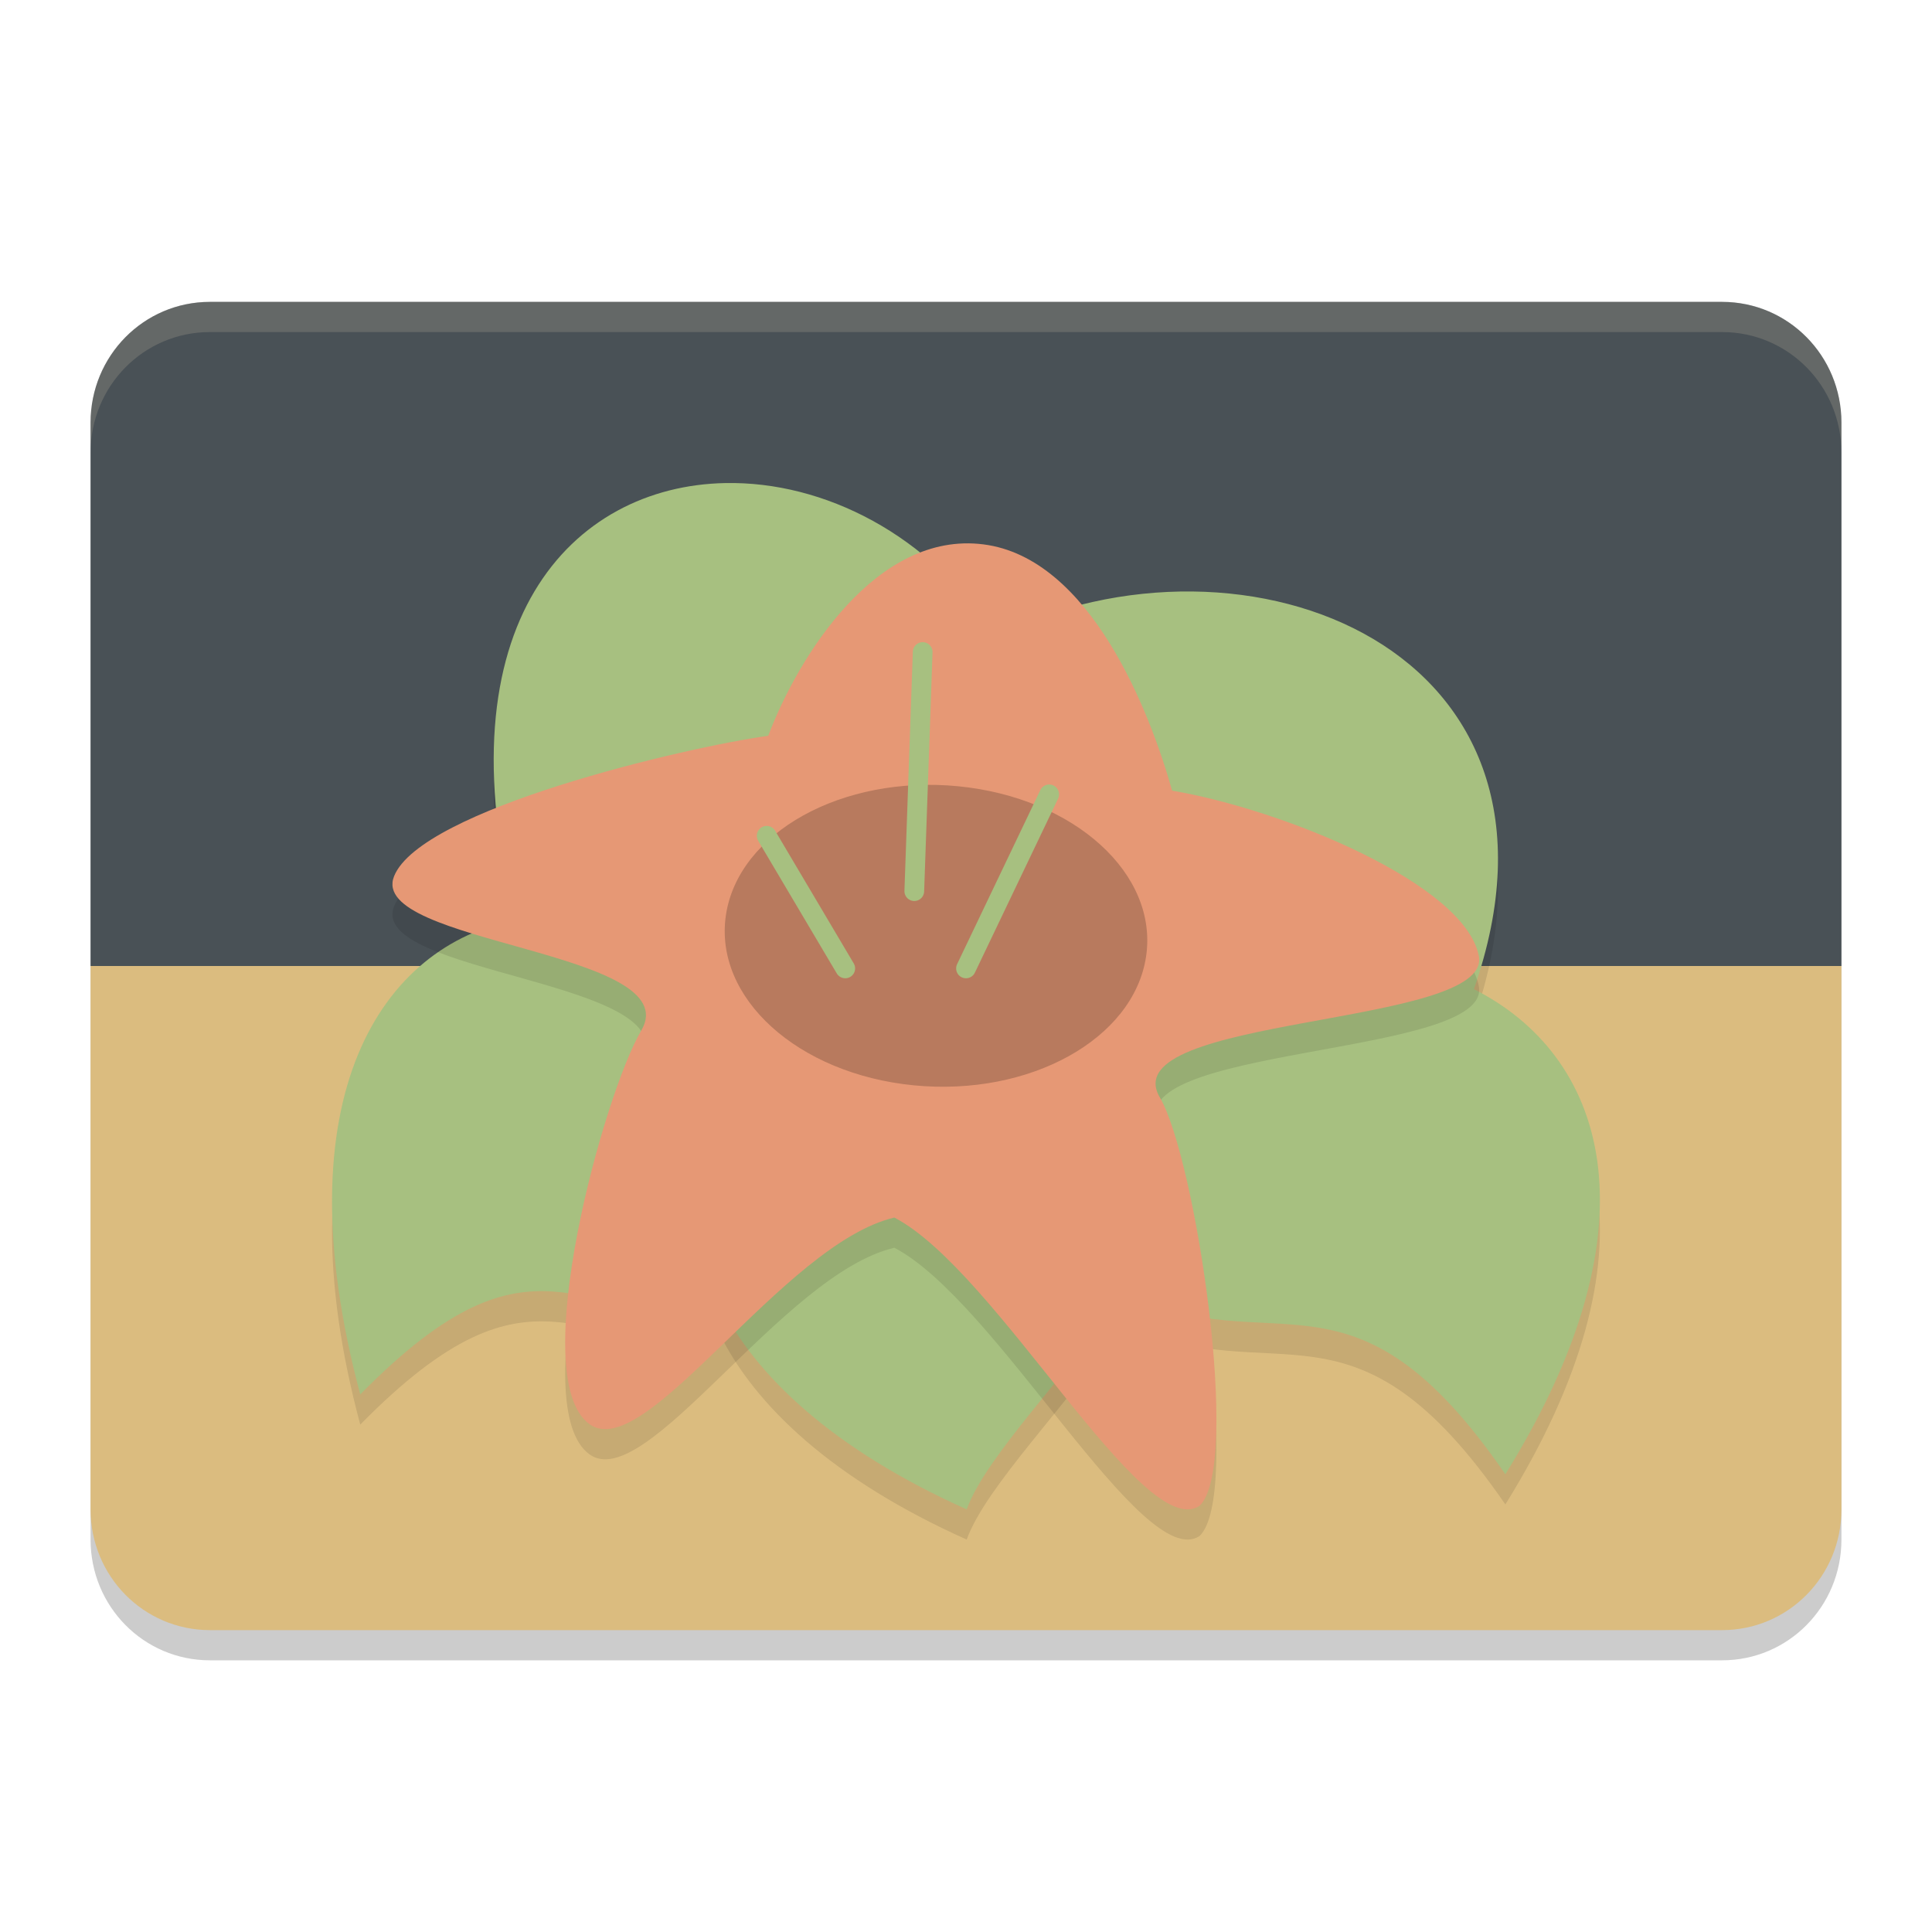 <svg xmlns="http://www.w3.org/2000/svg" width="64" height="64" version="1">
 <defs>
  <linearGradient id="linearGradient2911-977-39">
   <stop style="stop-color:#a7c080" offset="0"/>
   <stop style="stop-color:#dbbc7f;stop-opacity:0" offset="1"/>
  </linearGradient>
 </defs>
 <path style="opacity:0.2" d="M 6.953,11 C 4.762,11 3,12.784 3,15 v 18 18 c 0,2.216 1.762,4 3.953,4 H 57.047 C 59.238,55 61,53.216 61,51 V 33 15 c 0,-2.216 -1.762,-4 -3.953,-4 z"/>
 <path style="fill:#495156" d="M 6.955,10 C 4.764,10 3,11.785 3,14.001 V 32 H 61 V 14.001 C 61,11.785 59.236,10 57.045,10 Z"/>
 <path style="fill:#dbbc7f" d="M 6.955,54 C 4.764,54 3,52.215 3,49.999 V 32 H 61 V 49.999 C 61,52.215 59.236,54 57.045,54 Z"/>
 <path style="opacity:0.1;fill-rule:evenodd" d="m 24.028,17.002 c -5.074,0.097 -9.467,4.634 -6.936,14.465 -4.434,0.858 -7.805,5.827 -5.158,15.725 5.899,-6.006 7.223,-2.075 11.905,-3.007 1.171,2.373 3.735,4.82 8.184,6.815 0.645,-1.784 3.364,-4.465 5.163,-7.141 5.136,2.331 7.61,-1.386 12.681,5.977 5.232,-8.429 3.23,-13.92 -1.043,-16.069 C 52.762,22.508 41.284,17.989 32.963,22.073 30.819,18.713 27.29,16.939 24.028,17.002 Z m -0.323,11.847 c 1.318,0.043 2.527,0.47 4.084,0.494 5.756,4.773 8.824,3.391 12.127,4.204 -1.544,0.572 -3.031,1.449 -4.336,2.656 -1.199,-0.461 -2.779,-0.833 -4.825,-1.09 -1.606,-0.202 -3.064,0.052 -4.274,0.63 -2.185,-3.003 -5.39,-4.541 -8.324,-4.405 2.438,-2.082 4.068,-2.537 5.548,-2.489 z"/>
 <path style="fill:#a7c080;fill-rule:evenodd" d="m 24.028,16.002 c -5.074,0.097 -9.467,4.634 -6.936,14.465 -4.434,0.858 -7.805,5.827 -5.158,15.725 5.899,-6.006 7.223,-2.075 11.905,-3.007 1.171,2.373 3.735,4.82 8.184,6.815 0.645,-1.784 3.364,-4.465 5.163,-7.141 5.136,2.331 7.61,-1.386 12.681,5.977 5.232,-8.429 3.23,-13.92 -1.043,-16.069 C 52.762,21.508 41.284,16.989 32.963,21.073 30.819,17.713 27.29,15.939 24.028,16.002 Z m -0.323,11.847 c 1.318,0.043 2.527,0.47 4.084,0.494 5.756,4.773 8.824,3.391 12.127,4.204 -1.544,0.572 -3.031,1.449 -4.336,2.656 -1.199,-0.461 -2.779,-0.833 -4.825,-1.09 -1.606,-0.202 -3.064,0.052 -4.274,0.63 -2.185,-3.003 -5.39,-4.541 -8.324,-4.405 2.438,-2.082 4.068,-2.537 5.548,-2.489 z"/>
 <path style="opacity:0.1" d="m 39.734,50.884 c -1.881,1.235 -6.719,-7.783 -10.107,-9.551 -3.694,0.867 -8.239,8.184 -10.098,6.845 -2.126,-1.53 0.485,-10.968 1.709,-13.031 1.578,-2.66 -9.083,-2.87 -8.184,-5.12 0.887,-2.22 9.638,-4.27 12.394,-4.653 0.999,-2.638 3.588,-6.791 7.129,-6.341 3.541,0.45 5.516,5.545 6.251,8.158 3.68,0.623 9.709,3.093 10.161,5.482 0.446,2.357 -12.175,1.948 -10.567,4.682 1.174,1.996 2.721,12.213 1.312,13.529 z"/>
 <path style="fill:#e69875" d="m 39.734,49.884 c -1.881,1.235 -6.719,-7.783 -10.107,-9.551 -3.694,0.867 -8.239,8.184 -10.098,6.845 -2.126,-1.53 0.485,-10.968 1.709,-13.031 1.578,-2.66 -9.083,-2.87 -8.184,-5.12 0.887,-2.22 9.638,-4.27 12.394,-4.653 0.999,-2.638 3.588,-6.791 7.129,-6.341 3.541,0.45 5.516,5.545 6.251,8.158 3.68,0.623 9.709,3.093 10.161,5.482 0.446,2.357 -12.175,1.948 -10.567,4.682 1.174,1.996 2.721,12.213 1.312,13.529 z"/>
 <ellipse style="opacity:0.2" cx="35.304" cy="27.846" rx="6.994" ry="5.008" transform="matrix(0.995,0.098,-0.148,0.989,0,0)"/>
 <path style="fill:none;stroke:#a7c080;stroke-width:0.653;stroke-linecap:round" d="m 32,32.08 2.756,-5.766"/>
 <path style="fill:none;stroke:#a7c080;stroke-width:0.653;stroke-linecap:round" d="M 28,32.08 25.397,27.686"/>
 <path style="fill:none;stroke:#a7c080;stroke-width:0.653;stroke-linecap:round" d="m 30.287,29.52 0.278,-7.921"/>
 <path style="opacity:0.2;fill:#d3c6aa" d="M 6.953 10 C 4.762 10 3 11.784 3 14 L 3 15 C 3 12.784 4.762 11 6.953 11 L 57.047 11 C 59.238 11 61 12.784 61 15 L 61 14 C 61 11.784 59.238 10 57.047 10 L 6.953 10 z"/>
</svg>
